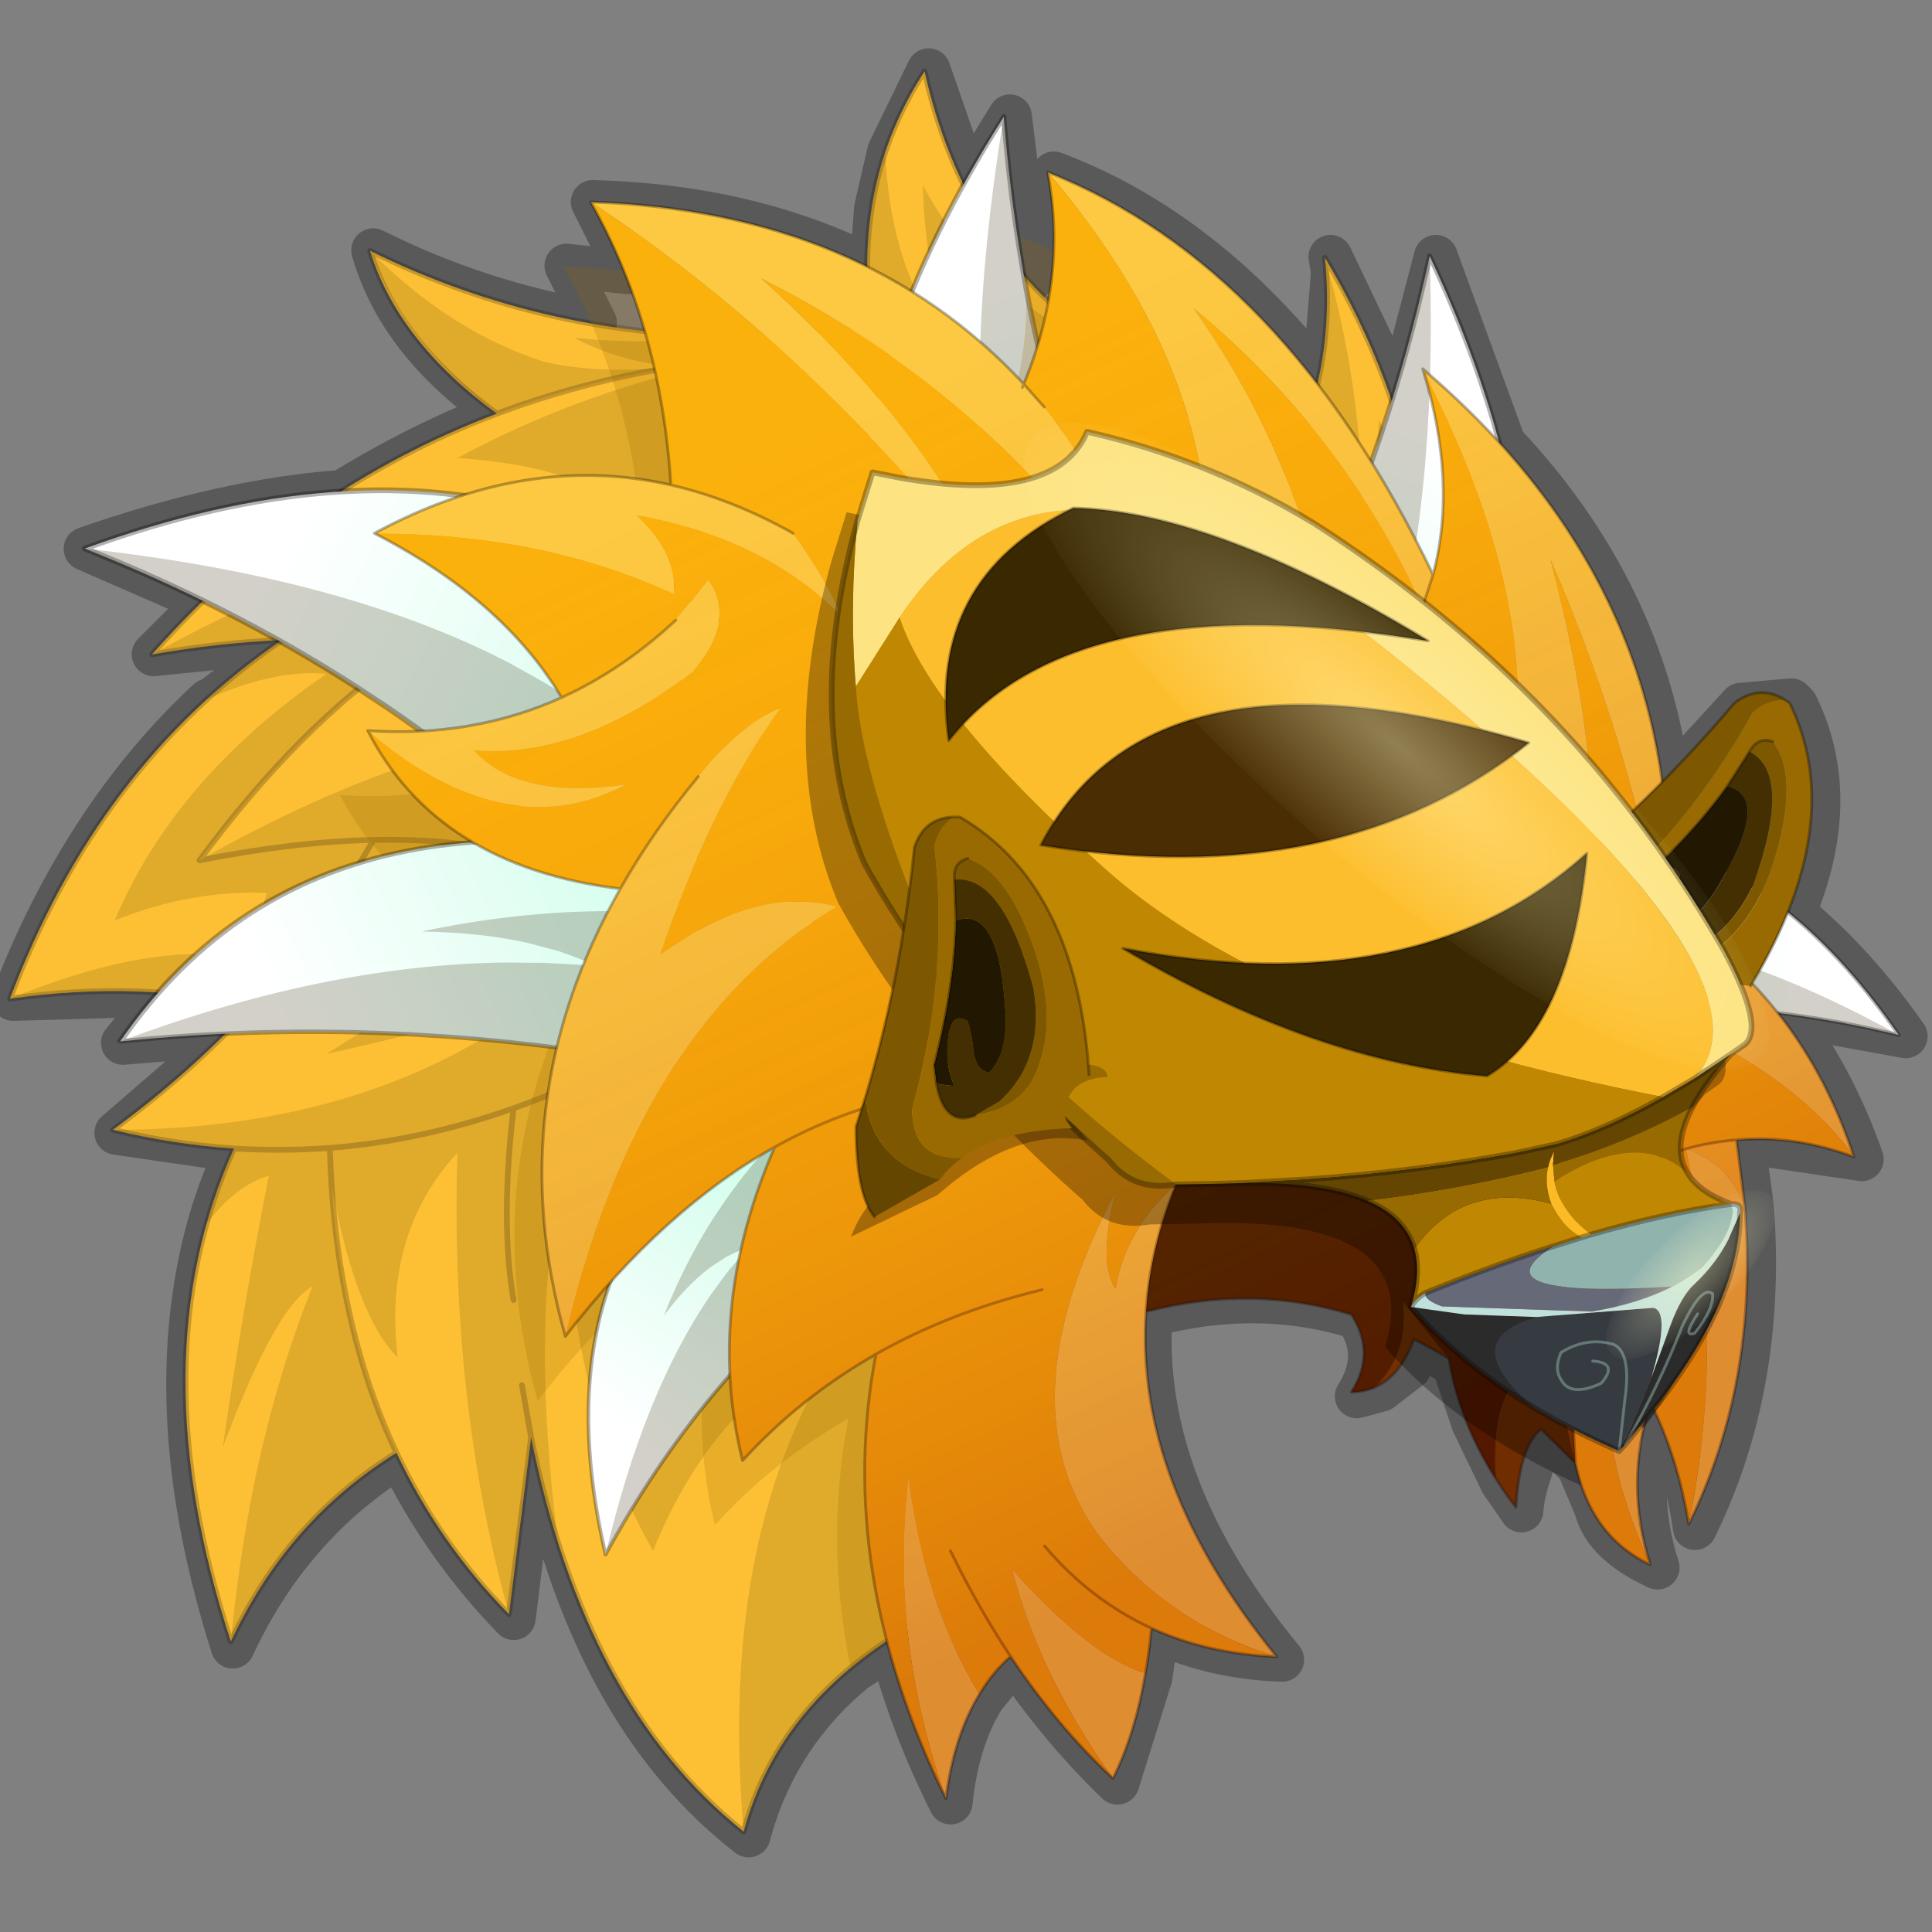 <?xml version="1.0" encoding="UTF-8" standalone="no"?>
<svg xmlns:xlink="http://www.w3.org/1999/xlink" height="440.0px" width="440.0px" xmlns="http://www.w3.org/2000/svg">
  <rect width="100%" height="100%" fill="#808080" stroke="none"/>
  <g transform="matrix(10.0, 0.0, 0.0, 10.0, 0.0, 0.0)">
    <use height="44.0" transform="matrix(1.0, 0.0, 0.0, 1.0, -0.2, 0.0)" width="44.2" xlink:href="#shape0"/>
    <use height="307.0" transform="matrix(0.131, 0.0, 0.0, 0.131, 0.162, 1.561)" width="331.0" xlink:href="#sprite0"/>
  </g>
  <defs>
    <g id="shape0" transform="matrix(1.0, 0.0, 0.0, 1.0, 0.2, 0.0)">
      <path d="M44.0 44.0 L0.0 44.0 0.0 0.0 44.0 0.0 44.0 44.0" fill="#43adca" fill-opacity="0.0" fill-rule="evenodd" stroke="none"/>
      <path d="M21.15 1.6 L22.05 4.2 23.0 2.65 23.45 6.3 23.5 6.35 23.5 6.3 23.35 5.4 24.15 5.75 24.0 3.95 Q27.45 5.25 30.15 8.75 L30.35 6.3 30.35 6.15 30.3 5.85 31.85 9.1 32.7 5.85 34.25 10.1 Q37.45 13.5 38.0 17.85 L39.65 16.05 40.8 15.95 40.9 16.05 Q41.95 18.15 40.85 20.8 42.2 21.9 43.4 23.6 L40.65 23.1 Q41.75 24.55 42.4 26.4 L39.7 26.0 39.9 27.5 Q40.2 31.55 38.6 34.8 38.4 33.4 37.85 32.25 L37.6 32.6 Q37.25 34.15 37.75 35.7 36.55 35.15 36.35 34.35 L35.95 33.4 35.2 32.65 Q34.7 33.7 34.65 34.4 L34.2 33.75 33.55 32.4 33.1 31.05 32.2 30.6 32.1 31.15 31.45 31.65 30.9 31.8 Q31.5 30.85 30.9 30.0 28.65 29.3 26.2 29.95 25.95 33.85 29.2 37.8 27.65 37.75 26.35 37.15 L26.2 38.2 25.45 40.6 Q24.2 39.4 23.1 37.8 L22.4 38.65 Q21.8 39.6 21.65 41.05 20.75 39.25 20.3 37.5 L19.45 38.05 Q17.65 39.55 17.05 41.8 14.15 39.55 12.8 35.2 L12.7 34.8 12.5 34.25 12.2 32.8 11.7 36.85 Q10.1 35.2 9.1 33.15 6.6 34.7 5.3 37.5 3.6 32.15 4.75 27.95 5.0 27.05 5.4 26.2 L2.65 25.8 5.25 23.55 2.8 23.75 3.7 22.65 0.3 22.75 Q1.9 18.6 4.75 15.95 L4.8 15.95 6.5 14.65 6.45 14.6 3.5 14.9 4.7 13.7 1.95 12.5 Q5.1 11.4 7.8 11.2 9.5 10.15 11.4 9.4 9.1 7.8 8.5 5.7 10.9 6.9 13.55 7.35 L12.9 6.05 14.3 6.2 13.5 4.6 Q17.1 4.7 19.85 6.1 L19.95 4.75 20.25 3.45 21.15 1.6 Z" fill="none" stroke="#000000" stroke-linecap="round" stroke-linejoin="round" stroke-opacity="0.302" stroke-width="1.0"/>
    </g>
    <g id="sprite0" transform="matrix(1.0, 0.0, 0.0, 1.0, 227.9, -11.5)">
      <use height="307.0" transform="matrix(1.0, 0.0, 0.0, 1.0, -227.9, 11.5)" width="249.6" xlink:href="#shape1"/>
      <use height="84.85" transform="matrix(-0.376, 0.924, 0.808, 0.329, -57.966, 18.024)" width="125.6" xlink:href="#sprite1"/>
      <use height="248.85" transform="matrix(1.0, 0.0, 0.0, 1.0, -170.0, 40.7)" width="191.2" xlink:href="#shape3"/>
      <use height="84.85" transform="matrix(0.988, -0.144, 0.144, 0.988, -215.516, 90.728)" width="125.6" xlink:href="#sprite1"/>
      <use height="84.85" transform="matrix(-0.015, -0.635, 0.635, -0.015, -126.61, 270.225)" width="125.6" xlink:href="#sprite1"/>
      <use height="84.85" transform="matrix(0.579, -0.457, 0.845, 0.606, -212.212, 178.226)" width="125.6" xlink:href="#sprite1"/>
      <use height="84.85" transform="matrix(0.255, 0.964, -0.854, 0.226, 23, 42.655)" width="125.6" xlink:href="#sprite1"/>
      <use height="84.85" transform="matrix(-0.46, -0.438, -0.438, 0.46, 103.099, 177.739)" width="125.6" xlink:href="#sprite1"/>
      <use height="283.25" transform="matrix(1.0, 0.0, 0.0, 1.0, -165.45, 29.25)" width="258.85" xlink:href="#shape4"/>
      <use height="60.55" transform="matrix(1.0, 0.0, 0.0, 1.0, 24.65, 119.75)" width="61.45" xlink:href="#sprite2"/>
      <use height="183.7" transform="matrix(1.0, 0.0, 0.0, 1.0, -89.05, 74.15)" width="164.9" xlink:href="#shape6"/>
      <use height="6.0" transform="matrix(10.356, 0.0, 18.834, 18.75, -73.65, 73.1)" width="6.0" xlink:href="#sprite3"/>
      <use height="6.0" transform="matrix(1.708, 1.708, -4.589, 4.589, 73.45, 202.35)" width="6.0" xlink:href="#sprite3"/>
      <use height="60.55" transform="matrix(0.825, -0.547, 0.57, 0.835, -110.735, 171.282)" width="61.45" xlink:href="#sprite2"/>
    </g>
    <g id="shape1" transform="matrix(1.0, 0.0, 0.0, 1.0, 227.9, -11.5)">
      <path d="M21.2 139.6 L-59.2 216.4 -69.6 281.6 Q-93.7 295.1 -99.85 318.0 -127.45 296.05 -136.8 249.45 L-140.65 280.2 Q-152.8 267.85 -160.2 252.15 -179.2 263.95 -189.0 284.95 -205.05 235.9 -188.45 199.25 -198.95 198.55 -209.5 196.0 -196.2 186.25 -185.35 174.55 -204.75 170.0 -227.4 173.2 -212.1 132.65 -180.1 110.85 -191.25 111.35 -202.7 113.35 -177.25 84.5 -142.75 71.5 -159.95 58.9 -164.8 43.2 -133.8 58.45 -99.2 58.0 L-77.6 56.45 Q-81.15 31.5 -68.4 12.0 -61.55 42.65 -38.7 58.6 L-13.1 93.25 Q3.9 70.9 1.2 44.4 26.05 85.9 16.4 133.1 L21.2 139.6 M-171.8 199.15 Q-170.95 229.35 -160.2 252.15 -170.95 229.35 -171.8 199.15 -180.1 199.75 -188.45 199.25 -180.1 199.75 -171.8 199.15 -155.75 197.9 -139.85 192.25 L-139.7 192.2 Q-123.4 186.4 -107.2 176.0 -123.4 186.4 -139.7 192.2 L-139.85 192.25 Q-155.75 197.9 -171.8 199.15 M-139.85 225.6 Q-142.2 212.05 -139.85 192.25 -142.2 212.05 -139.85 225.6 M-117.1 158.5 Q-134.25 145.0 -164.2 145.6 -169.65 155.1 -176.2 163.65 -180.55 169.3 -185.35 174.55 -180.55 169.3 -176.2 163.65 -169.65 155.1 -164.2 145.6 -178.0 145.9 -194.45 149.15 -159.95 102.5 -120.6 98.75 -159.95 102.5 -194.45 149.15 -178.0 145.9 -164.2 145.6 -134.25 145.0 -117.1 158.5 M-138.4 240.4 L-136.8 249.45 -138.4 240.4 M-162.45 111.0 Q-171.2 110.4 -180.1 110.85 -171.2 110.4 -162.45 111.0 M-102.0 62.0 Q-123.7 64.35 -142.6 71.45 L-142.75 71.5 -142.6 71.45 Q-123.7 64.35 -102.0 62.0 M-77.6 56.45 L-77.75 57.05 -77.6 56.45" fill="#fdc035" fill-rule="evenodd" stroke="none"/>
      <path d="M21.2 139.6 L-59.2 216.4 -69.6 281.6 Q-93.7 295.1 -99.85 318.0 -127.45 296.05 -136.8 249.45 L-140.65 280.2 Q-152.8 267.85 -160.2 252.15 -179.2 263.95 -189.0 284.95 -205.05 235.9 -188.45 199.25 -198.95 198.55 -209.5 196.0 -196.2 186.25 -185.35 174.55 -204.75 170.0 -227.4 173.2 -212.1 132.65 -180.1 110.85 -191.25 111.35 -202.7 113.35 -177.25 84.5 -142.75 71.5 -159.95 58.9 -164.8 43.2 -133.8 58.45 -99.2 58.0 L-77.6 56.45 Q-81.15 31.5 -68.4 12.0 -61.55 42.65 -38.7 58.6 L-13.1 93.25 Q3.9 70.9 1.2 44.4 26.05 85.9 16.4 133.1 L21.2 139.6 M-77.75 57.05 L-77.6 56.45 M-142.75 71.5 L-142.6 71.45 Q-123.7 64.35 -102.0 62.0 M-188.45 199.25 Q-180.1 199.75 -171.8 199.15 -155.75 197.9 -139.85 192.25 L-139.7 192.2 Q-123.4 186.4 -107.2 176.0 M-180.1 110.85 Q-171.2 110.4 -162.45 111.0 M-185.35 174.55 Q-180.55 169.3 -176.2 163.65 -169.65 155.1 -164.2 145.6 -178.0 145.9 -194.45 149.15 -159.95 102.5 -120.6 98.75 M-136.8 249.45 L-138.4 240.4 M-164.2 145.6 Q-134.25 145.0 -117.1 158.5 M-139.85 192.25 Q-142.2 212.05 -139.85 225.6 M-160.2 252.15 Q-170.95 229.35 -171.8 199.15" fill="none" stroke="#000000" stroke-linecap="round" stroke-linejoin="round" stroke-opacity="0.212" stroke-width="1.0"/>
      <path d="M10.6 72.7 Q14.55 79.05 17.8 89.8 20.95 110.8 16.4 133.1 L21.2 139.6 -59.2 216.4 -69.6 281.6 Q-93.7 295.1 -99.85 318.0 -104.45 265.0 -82.4 232.4 -104.8 242.4 -115.6 269.2 -130.3 243.7 -131.2 202.8 -137.1 229.2 -132.1 267.85 -134.85 259.2 -136.8 249.45 L-140.65 280.2 Q-150.95 243.0 -149.6 200.0 -162.55 213.9 -160.0 235.6 -167.3 228.35 -171.5 205.55 -169.8 231.8 -160.2 252.15 -179.2 263.95 -189.0 284.95 -185.7 250.45 -174.8 223.2 -181.25 226.7 -190.4 251.2 -187.0 227.25 -182.4 204.0 -188.1 205.6 -193.2 212.3 -191.3 205.6 -188.45 199.25 -198.95 198.55 -209.5 196.0 -163.85 196.0 -134.0 172.4 -152.4 178.5 -172.4 182.8 -147.7 167.9 -140.4 153.6 -151.65 150.3 -168.35 152.45 -172.05 158.25 -176.2 163.65 -180.55 169.3 -185.35 174.55 -204.75 170.0 -227.4 173.2 -205.55 164.25 -190.4 165.6 -183.6 160.2 -182.8 154.8 -196.0 154.3 -209.2 159.6 -198.75 134.85 -172.4 116.75 -181.2 115.85 -193.15 121.15 -187.0 115.55 -180.1 110.85 -191.25 111.35 -202.7 113.35 -164.4 92.0 -122.8 87.2 -129.55 80.6 -149.6 79.2 -128.1 67.55 -102.0 62.0 L-112.25 63.4 Q-128.25 66.05 -142.6 71.45 L-142.75 71.5 Q-158.6 59.4 -164.8 43.2 -150.95 57.15 -134.8 62.4 -125.75 64.65 -112.25 63.4 -122.4 62.1 -129.3 58.3 -117.15 59.65 -105.8 57.95 L-99.2 58.0 -77.6 56.45 Q-79.95 40.1 -75.25 26.1 -74.25 47.65 -63.6 59.9 -68.35 46.8 -68.7 31.7 -60.1 48.8 -36.6 61.45 L-13.1 93.25 Q3.9 70.9 1.2 44.4 7.4 65.8 7.7 87.6 10.1 81.8 10.6 72.7 M-154.0 118.8 Q-143.45 107.05 -125.9 99.45 -162.3 105.7 -194.45 149.15 -155.4 127.0 -122.0 125.2 -134.15 116.9 -154.0 118.8" fill="#705007" fill-opacity="0.2" fill-rule="evenodd" stroke="none"/>
    </g>
    <g id="sprite1" transform="matrix(1.0, 0.0, 0.0, 1.0, 0.5, 0.5)">
      <use height="84.85" transform="matrix(1.0, 0.0, 0.0, 1.0, -0.5, -0.5)" width="125.6" xlink:href="#shape2"/>
    </g>
    <g id="shape2" transform="matrix(1.0, 0.0, 0.0, 1.0, 0.5, 0.5)">
      <path d="M105.95 30.9 Q110.35 35.05 114.95 38.2 L115.95 38.9 Q119.85 41.45 123.85 43.35 128.4 68.55 105.25 83.85 96.95 83.35 89.85 79.85 85.15 77.55 81.0 74.0 77.85 71.3 75.0 67.85 62.85 52.35 48.15 38.85 L43.1 34.35 Q23.65 17.45 0.0 3.85 47.75 -6.1 81.0 9.7 87.5 12.8 93.45 16.85 99.55 24.9 105.95 30.9" fill="url(#gradient0)" fill-rule="evenodd" stroke="none"/>
      <path d="M105.95 30.9 Q110.35 35.05 114.95 38.2 L115.95 38.9 Q119.85 41.45 123.85 43.35 128.4 68.55 105.25 83.85 96.95 83.35 89.85 79.85 85.15 77.55 81.0 74.0 77.85 71.3 75.0 67.85 62.85 52.35 48.15 38.85 L43.1 34.35 Q23.65 17.45 0.0 3.85 47.75 -6.1 81.0 9.7 87.5 12.8 93.45 16.85 99.55 24.9 105.95 30.9 Z" fill="none" stroke="#000000" stroke-linecap="round" stroke-linejoin="round" stroke-opacity="0.302" stroke-width="1.0"/>
      <path d="M91.45 35.6 L96.05 38.85 Q106.15 46.25 114.95 55.4 L115.95 56.45 122.7 64.3 Q116.15 77.7 105.25 83.85 96.95 83.35 89.85 79.85 85.15 77.55 81.0 74.0 77.85 71.3 75.0 67.85 62.85 52.35 48.15 38.85 L43.1 34.35 Q23.65 17.45 0.0 3.85 44.1 15.3 70.45 34.35 L76.3 38.85 81.0 42.95 83.0 44.85 Q82.3 42.15 81.0 39.5 L80.7 38.85 77.9 34.35 Q73.3 27.85 65.0 21.35 73.3 24.85 81.0 29.15 85.4 31.6 89.6 34.35 L91.45 35.6" fill="#382f0c" fill-opacity="0.224" fill-rule="evenodd" stroke="none"/>
    </g>
    <linearGradient gradientTransform="matrix(0.067, 0.046, -0.019, 0.027, 89.15, 46.85)" gradientUnits="userSpaceOnUse" id="gradient0" spreadMethod="pad" x1="-819.2" x2="819.2">
      <stop offset="0.0" stop-color="#ffffff"/>
      <stop offset="1.0" stop-color="#b5fde0"/>
    </linearGradient>
    <g id="shape3" transform="matrix(1.0, 0.0, 0.0, 1.0, 170.0, -40.7)">
      <path d="M14.95 76.25 Q22.4 103.55 16.4 133.1 L21.2 139.6 -59.2 216.4 -69.6 281.6 Q-76.1 285.25 -81.25 289.55 -85.75 267.55 -81.65 246.2 -94.75 253.65 -104.85 264.7 -111.4 238.05 -99.25 210.2 -118.55 221.0 -135.65 243.1 -143.2 216.3 -136.7 191.1 -133.3 177.95 -126.1 165.3 -151.75 162.15 -164.55 146.2 L-165.0 145.65 Q-167.85 142.05 -170.0 137.8 -151.8 139.05 -136.3 132.05 -143.25 120.4 -155.9 111.35 -161.75 107.15 -168.85 103.5 -142.7 89.35 -117.3 95.1 -118.3 79.25 -122.7 65.5 -124.3 60.55 -126.3 55.85 -128.5 50.7 -131.25 45.9 -104.3 46.8 -83.65 56.9 -68.0 64.55 -55.95 77.55 -49.8 62.6 -50.85 47.85 -51.1 44.25 -51.8 40.7 -24.65 51.4 -4.2 78.45 6.4 92.4 15.2 110.7 19.5 94.55 13.4 74.9 L14.95 76.25" fill="#996600" fill-opacity="0.2" fill-rule="evenodd" stroke="none"/>
    </g>
    <g id="shape4" transform="matrix(1.0, 0.0, 0.0, 1.0, 165.45, -29.25)">
      <path d="M9.9 240.75 Q15.85 234.8 14.8 226.0 L22.7 235.75 Q19.7 233.9 16.65 232.4 14.35 238.75 9.9 240.75 M30.9 256.6 Q30.1 243.3 35.2 238.8 L44.4 247.95 44.75 253.9 38.8 248.05 Q35.05 250.9 34.4 261.6 32.5 259.15 30.9 256.6" fill="#5c4101" fill-rule="evenodd" stroke="none"/>
      <path d="M-24.7 205.5 Q-10.1 186.1 21.8 185.3 32.2 184.55 40.9 187.65 L44.4 247.95 35.2 238.8 Q30.1 243.3 30.9 256.6 24.55 246.65 22.75 235.8 L22.7 235.75 14.8 226.0 Q15.85 234.8 9.9 240.75 8.05 241.55 5.8 241.6 10.15 234.85 5.8 228.1 -11.55 222.8 -29.9 227.6 -29.2 216.5 -24.7 205.5" fill="#332300" fill-rule="evenodd" stroke="none"/>
      <path d="M72.75 197.75 L74.2 209.25 Q71.45 201.9 63.95 199.3 68.35 198.1 72.75 197.75" fill="#fdbe2d" fill-rule="evenodd" stroke="none"/>
      <path d="M20.0 99.5 L18.2 105.0 Q4.2 74.5 -21.6 53.2 -0.35 83.25 3.6 119.6 L-20.0 104.4 Q-15.05 66.9 -47.0 29.5 -5.85 45.75 20.0 99.5 M93.15 200.7 Q83.05 186.5 60.6 176.8 L60.6 167.6 Q56.25 133.25 40.4 96.8 50.05 133.2 46.8 156.4 L34.8 156.4 34.8 119.6 Q34.3 94.8 18.2 63.7 64.0 102.7 60.6 158.4 84.2 173.35 93.15 200.7 M-24.7 205.5 Q-29.2 216.5 -29.9 227.6 -31.9 257.3 -7.2 287.6 -25.5 282.05 -37.6 267.2 -55.05 244.3 -35.2 206.8 -38.3 219.1 -35.2 223.6 -33.4 213.15 -24.7 205.5 M57.75 271.6 Q47.8 249.95 51.5 233.35 55.1 238.0 57.8 243.4 53.25 257.5 57.75 271.6 M64.45 264.55 Q71.05 231.95 63.95 199.3 71.45 201.9 74.2 209.25 76.65 239.8 64.45 264.55 M-51.4 66.95 L-51.15 66.35 -51.4 66.95 M-51.15 66.35 L-47.6 70.35 Q-34.05 87.3 -33.6 102.8 -56.7 68.2 -96.8 48.0 -67.6 74.2 -56.4 100.4 -88.0 60.0 -126.45 34.7 -79.05 36.25 -51.15 66.35 M-112.5 83.9 Q-101.8 86.35 -91.25 92.3 -85.35 100.5 -82.8 106.8 -96.15 93.15 -118.4 89.2 -111.25 96.0 -112.0 102.8 -135.0 92.15 -164.05 92.3 -137.9 78.15 -112.5 83.9 M-131.5 120.85 Q-120.95 116.05 -111.65 107.4 L-106.0 100.4 Q-101.0 107.25 -108.8 116.4 -128.6 131.55 -146.8 130.0 -139.05 138.65 -120.4 136.0 -141.35 147.05 -165.2 126.6 -147.0 127.85 -131.5 120.85 M-121.3 154.1 Q-115.7 144.2 -107.75 134.6 -100.65 125.7 -93.6 122.8 -105.7 139.75 -114.4 165.6 -97.4 153.45 -83.6 157.2 -118.1 177.55 -130.85 231.9 -142.35 191.1 -121.3 154.1 M-64.7 312.25 Q-74.5 284.35 -71.2 256.4 -68.2 279.05 -58.85 294.1 -63.3 301.35 -64.7 312.25 M-30.0 290.45 Q-31.85 301.2 -35.65 308.75 -48.3 291.2 -53.2 272.4 -39.4 287.75 -30.0 290.45" fill="#fdcd48" fill-rule="evenodd" stroke="none"/>
      <path d="M18.2 105.0 L20.0 99.5 Q24.3 83.35 18.2 63.7 34.3 94.8 34.8 119.6 L34.8 156.4 46.8 156.4 Q50.05 133.2 40.4 96.8 56.25 133.25 60.6 167.6 L60.6 176.8 Q83.05 186.5 93.15 200.7 82.95 196.85 72.75 197.75 68.35 198.1 63.95 199.3 71.05 231.95 64.45 264.55 62.55 252.85 57.8 243.4 55.1 238.0 51.5 233.35 47.8 249.95 57.75 271.6 47.35 266.65 44.75 253.9 L44.4 247.95 40.9 187.65 Q32.2 184.55 21.8 185.3 -10.1 186.1 -24.7 205.5 -33.4 213.15 -35.2 223.6 -38.3 219.1 -35.2 206.8 -55.05 244.3 -37.6 267.2 -25.5 282.05 -7.2 287.6 -19.2 287.1 -28.95 282.65 -29.35 286.75 -30.0 290.45 -39.4 287.75 -53.2 272.4 -48.3 291.2 -35.65 308.75 -45.25 299.8 -53.45 287.55 -56.6 290.3 -58.85 294.1 -68.2 279.05 -71.2 256.4 -74.5 284.35 -64.7 312.25 -84.05 272.65 -76.85 235.0 -89.95 242.45 -100.05 253.5 -106.6 226.85 -94.45 199.0 -113.75 209.8 -130.85 231.9 -118.1 177.55 -83.6 157.2 -97.4 153.45 -114.4 165.6 -105.7 139.75 -93.6 122.8 -100.65 125.7 -107.75 134.6 -115.7 144.2 -121.3 154.1 -153.1 150.2 -165.2 126.6 -141.35 147.05 -120.4 136.0 -139.05 138.65 -146.8 130.0 -128.6 131.55 -108.8 116.4 -101.0 107.25 -106.0 100.4 L-111.65 107.4 Q-120.95 116.05 -131.5 120.85 -141.7 103.8 -164.05 92.3 -135.0 92.15 -112.0 102.8 -111.25 96.0 -118.4 89.2 -96.15 93.15 -82.8 106.8 -85.35 100.5 -91.25 92.3 -101.8 86.35 -112.5 83.9 -114.25 56.2 -126.45 34.7 -88.0 60.0 -56.4 100.4 -67.6 74.2 -96.8 48.0 -56.7 68.2 -33.6 102.8 -34.05 87.3 -47.6 70.35 L-51.15 66.35 Q-43.5 47.8 -47.0 29.5 -15.05 66.9 -20.0 104.4 L3.6 119.6 Q-0.35 83.25 -21.6 53.2 4.2 74.5 18.2 105.0 M59.55 200.75 L63.95 199.3 59.55 200.75 M-70.95 190.2 Q-83.1 192.65 -94.45 199.0 -83.1 192.65 -70.95 190.2 M-47.95 223.8 Q-63.9 227.65 -76.85 235.0 -63.9 227.65 -47.95 223.8 M-63.9 269.2 L-62.25 272.5 Q-58.1 280.55 -53.45 287.55 -58.1 280.55 -62.25 272.5 L-63.9 269.2 M-28.95 282.65 Q-39.55 277.8 -47.55 268.35 -39.55 277.8 -28.95 282.65" fill="#fbb30d" fill-rule="evenodd" stroke="none"/>
      <path d="M18.2 105.0 L20.0 99.5 Q-5.85 45.75 -47.0 29.5 -43.5 47.8 -51.15 66.35 L-51.4 66.95 M18.2 63.7 Q24.3 83.35 20.0 99.5 M44.4 247.95 L40.9 187.65 Q32.2 184.55 21.8 185.3 -10.1 186.1 -24.7 205.5 -29.2 216.5 -29.9 227.6 -11.55 222.8 5.8 228.1 10.15 234.85 5.8 241.6 8.05 241.55 9.9 240.75 14.35 238.75 16.65 232.4 19.7 233.9 22.7 235.75 L22.75 235.8 Q24.55 246.65 30.9 256.6 M22.7 235.75 L22.75 235.8 M44.4 247.95 L44.75 253.9 Q47.35 266.65 57.75 271.6 M51.5 233.35 Q55.1 238.0 57.8 243.4 62.55 252.85 64.45 264.55 M63.95 199.3 L59.55 200.75 M18.2 63.7 Q64.0 102.7 60.6 158.4 84.2 173.35 93.15 200.7 82.95 196.85 72.75 197.75 L74.2 209.25 Q76.65 239.8 64.45 264.55 M44.75 253.9 L38.8 248.05 Q35.05 250.9 34.4 261.6 32.5 259.15 30.9 256.6 M57.8 243.4 Q53.25 257.5 57.75 271.6 M72.75 197.75 Q68.35 198.1 63.95 199.3 M-47.6 70.35 L-51.15 66.35 Q-79.05 36.25 -126.45 34.7 -114.25 56.2 -112.5 83.9 -137.9 78.15 -164.05 92.3 -141.7 103.8 -131.5 120.85 -120.95 116.05 -111.65 107.4 M-112.5 83.9 Q-101.8 86.35 -91.25 92.3 M-165.2 126.6 Q-153.1 150.2 -121.3 154.1 -115.7 144.2 -107.75 134.6 M-130.85 231.9 Q-113.75 209.8 -94.45 199.0 -83.1 192.65 -70.95 190.2 M-76.85 235.0 Q-63.9 227.65 -47.95 223.8 M-58.85 294.1 Q-56.6 290.3 -53.45 287.55 -58.1 280.55 -62.25 272.5 L-63.9 269.2 M-7.2 287.6 Q-19.2 287.1 -28.95 282.65 -29.35 286.75 -30.0 290.45 -31.85 301.2 -35.65 308.75 -45.25 299.8 -53.45 287.55 M-29.9 227.6 Q-31.9 257.3 -7.2 287.6 M-47.55 268.35 Q-39.55 277.8 -28.95 282.65 M-64.7 312.25 Q-84.05 272.65 -76.85 235.0 -89.95 242.45 -100.05 253.5 -106.6 226.85 -94.45 199.0 M-58.85 294.1 Q-63.3 301.35 -64.7 312.25 M-130.85 231.9 Q-142.35 191.1 -121.3 154.1 M-165.2 126.6 Q-147.0 127.85 -131.5 120.85" fill="none" stroke="#000000" stroke-linecap="round" stroke-linejoin="round" stroke-opacity="0.302" stroke-width="0.5"/>
      <path d="M60.6 158.4 Q84.2 173.35 93.15 200.7 82.95 196.85 72.75 197.75 L74.2 209.25 Q76.65 239.8 64.45 264.55 62.55 252.85 57.8 243.4 53.25 257.5 57.75 271.6 47.35 266.65 44.75 253.9 L38.8 248.05 Q35.05 250.9 34.4 261.6 32.5 259.15 30.9 256.6 24.55 246.65 22.75 235.8 L22.7 235.75 Q19.7 233.9 16.65 232.4 14.35 238.75 9.9 240.75 8.05 241.55 5.8 241.6 10.15 234.85 5.8 228.1 -11.55 222.8 -29.9 227.6 -31.9 257.3 -7.2 287.6 -19.2 287.1 -28.95 282.65 -29.35 286.75 -30.0 290.45 -31.85 301.2 -35.65 308.75 -45.25 299.8 -53.45 287.55 -56.6 290.3 -58.85 294.1 -63.3 301.35 -64.7 312.25 -84.05 272.65 -76.85 235.0 -89.95 242.45 -100.05 253.5 -106.6 226.85 -94.45 199.0 -113.75 209.8 -130.85 231.9 -142.35 191.1 -121.3 154.1 -153.1 150.2 -165.2 126.6 -147.0 127.85 -131.5 120.85 -141.7 103.8 -164.05 92.3 -137.9 78.15 -112.5 83.9 -114.25 56.2 -126.45 34.7 -79.05 36.25 -51.15 66.35 -43.5 47.8 -47.0 29.5 -5.85 45.75 20.0 99.5 24.3 83.35 18.2 63.7 64.0 102.7 60.6 158.4" fill="url(#gradient1)" fill-rule="evenodd" stroke="none"/>
    </g>
    <linearGradient gradientTransform="matrix(-0.053, -0.113, 0.121, -0.057, -41.25, 165.85)" gradientUnits="userSpaceOnUse" id="gradient1" spreadMethod="pad" x1="-819.2" x2="819.2">
      <stop offset="0.0" stop-color="#990000" stop-opacity="0.314"/>
      <stop offset="1.0" stop-color="#ff9900" stop-opacity="0.09"/>
    </linearGradient>
    <g id="sprite2" transform="matrix(1.0, 0.0, 0.0, 1.0, 5.3, 0.2)">
      <use height="60.55" transform="matrix(1.0, 0.0, 0.0, 1.0, -5.3, -0.2)" width="61.45" xlink:href="#shape5"/>
    </g>
    <g id="shape5" transform="matrix(1.0, 0.0, 0.0, 1.0, 5.3, 0.2)">
      <path d="M38.5 60.35 Q29.5 51.45 11.35 53.9 L-5.3 51.65 Q2.8 45.85 15.7 48.45 L34.45 51.65 37.35 54.8 Q38.45 57.1 38.5 60.35" fill="#000000" fill-opacity="0.302" fill-rule="evenodd" stroke="none"/>
      <path d="M10.55 33.05 Q5.1 43.05 13.25 51.9 L0.05 51.05 Q-0.45 46.15 6.3 36.35 L10.55 33.05" fill="#654601" fill-rule="evenodd" stroke="none"/>
      <path d="M24.7 46.1 L29.65 46.35 Q40.4 44.7 45.75 33.4 52.6 14.1 45.05 10.3 46.55 7.65 49.1 8.55 53.45 14.1 49.95 27.15 46.45 40.2 37.95 45.55 32.35 49.35 24.7 46.1 M51.15 1.25 Q47.7 1.4 45.45 3.65 34.7 23.65 16.15 39.25 11.25 46.5 18.55 50.9 15.8 51.0 13.25 51.9 5.1 43.05 10.55 33.05 27.6 19.35 42.45 1.85 46.8 -1.45 51.15 1.25" fill="#7e5801" fill-rule="evenodd" stroke="none"/>
      <path d="M45.05 10.3 Q52.6 14.1 45.75 33.4 40.4 44.7 29.65 46.35 L24.7 46.1 Q19.0 44.85 22.25 37.75 23.4 39.0 24.6 39.85 25.35 35.85 28.55 32.3 31.65 28.9 32.95 31.8 32.5 33.75 30.7 36.95 29.4 39.7 30.95 41.25 35.5 40.35 39.3 34.2 49.1 18.2 41.2 16.3 L45.05 10.3" fill="#432f01" fill-rule="evenodd" stroke="none"/>
      <path d="M41.2 16.3 Q49.1 18.2 39.3 34.2 35.5 40.35 30.95 41.25 29.4 39.7 30.7 36.95 32.5 33.75 32.95 31.8 31.65 28.9 28.55 32.3 25.35 35.85 24.6 39.85 23.4 39.0 22.25 37.75 L23.75 34.95 Q34.7 25.4 41.2 16.3" fill="#221700" fill-rule="evenodd" stroke="none"/>
      <path d="M24.7 46.1 Q32.35 49.35 37.95 45.55 46.45 40.2 49.95 27.15 53.45 14.1 49.1 8.55 46.55 7.65 45.05 10.3 L41.2 16.3 Q34.7 25.4 23.75 34.95 L22.25 37.75 Q19.0 44.85 24.7 46.1 M18.55 50.9 Q11.25 46.5 16.15 39.25 34.7 23.65 45.45 3.65 47.7 1.4 51.15 1.25 L52.05 1.85 Q61.85 21.85 46.65 48.7 L45.25 51.05 Q36.6 49.7 37.5 57.1 36.1 56.25 35.1 55.7 25.8 50.55 18.55 50.9" fill="#986a01" fill-rule="evenodd" stroke="none"/>
      <path d="M49.1 8.55 Q46.55 7.65 45.05 10.3 L41.2 16.3 M22.25 37.75 Q19.0 44.85 24.7 46.1 M51.15 1.25 Q46.8 -1.45 42.45 1.85 27.6 19.35 10.55 33.05 M45.25 51.05 L46.65 48.7 Q61.85 21.85 52.05 1.85 L51.15 1.25 M0.05 51.05 Q-0.45 46.15 6.3 36.35 L10.55 33.05 M22.25 37.75 L23.75 34.95 Q34.7 25.4 41.2 16.3" fill="none" stroke="#000000" stroke-linecap="round" stroke-linejoin="round" stroke-opacity="0.302" stroke-width="0.5"/>
    </g>
    <g id="shape6" transform="matrix(1.0, 0.0, 0.0, 1.0, 89.05, -74.15)">
      <path d="M66.05 171.75 Q73.25 185.15 69.7 188.1 L67.35 189.75 Q62.8 194.8 60.65 198.95 56.9 206.0 59.8 210.55 61.85 213.85 67.35 215.85 69.25 215.75 68.85 217.4 68.9 231.05 56.7 247.85 L42.0 240.9 Q43.85 251.3 45.75 257.85 39.0 254.8 33.1 251.3 20.3 243.65 11.65 233.75 13.45 227.9 12.25 223.65 10.65 218.1 4.0 215.25 -3.55 212.0 -17.5 212.2 L-20.95 212.3 -23.1 212.35 -29.2 212.45 Q-36.6 213.75 -40.9 208.2 -67.9 184.5 -83.4 156.6 -94.1 131.15 -84.55 97.0 L-81.95 88.65 -77.15 89.6 Q-50.0 94.35 -44.65 81.6 -23.5 86.4 -5.2 97.5 10.6 107.65 24.05 119.7 49.2 142.3 66.05 171.75" fill="#000000" fill-opacity="0.302" fill-rule="evenodd" stroke="none"/>
      <path d="M65.35 187.15 L60.0 190.3 Q-7.3 177.35 -37.3 150.4 -67.35 123.45 -72.75 106.95 -45.6 66.2 13.55 113.9 82.1 169.1 65.35 187.15" fill="#fdbe2d" fill-rule="evenodd" stroke="none"/>
      <path d="M65.35 187.15 Q82.1 169.1 13.55 113.9 -45.6 66.2 -72.75 106.95 L-80.35 118.95 Q-81.5 104.95 -80.05 90.05 L-77.45 81.7 -72.65 82.65 Q-45.5 87.4 -40.15 74.65 -19.0 79.45 -0.7 90.55 15.1 100.7 28.55 112.75 53.7 135.35 70.55 164.8 77.75 178.2 74.2 181.15 L71.85 182.8 65.35 187.15" fill="#fde382" fill-rule="evenodd" stroke="none"/>
      <path d="M-72.75 106.95 Q-67.35 123.45 -37.3 150.4 -7.3 177.35 60.0 190.3 49.9 196.05 41.25 198.55 L34.3 200.05 Q16.4 203.35 -2.35 204.65 L-13.0 205.25 -16.45 205.35 -18.6 205.4 -24.7 205.5 Q-61.9 177.9 -70.7 155.1 -79.6 132.3 -80.35 118.95 L-72.75 106.95 M64.3 203.6 Q66.35 206.9 71.85 208.9 60.75 210.35 47.5 214.2 44.75 212.2 43.15 209.8 41.6 207.55 41.1 204.95 55.55 195.65 64.3 203.6 M16.15 226.8 Q17.95 220.95 16.75 216.7 25.2 204.7 40.55 208.85 42.55 213.0 45.85 214.7 L40.9 216.25 Q30.4 219.6 18.7 224.35 17.0 225.25 16.15 226.8" fill="#c08703" fill-rule="evenodd" stroke="none"/>
      <path d="M8.5 208.3 Q24.85 206.35 40.0 202.45 39.3 205.4 40.55 208.85 25.2 204.7 16.75 216.7 15.15 211.15 8.5 208.3 M40.85 202.1 Q53.7 198.35 65.15 192.0 61.4 199.05 64.3 203.6 55.55 195.65 41.1 204.95 L40.85 202.1 M-80.05 90.05 Q-81.5 104.95 -80.35 118.95 -79.6 132.3 -70.7 155.1 -61.9 177.9 -24.7 205.5 -32.1 206.8 -36.4 201.25 -63.4 177.55 -78.9 149.65 -89.6 124.2 -80.05 90.05" fill="#976a02" fill-rule="evenodd" stroke="none"/>
      <path d="M61.6 223.25 Q55.75 226.25 47.65 227.6 L21.55 226.7 Q18.35 225.55 18.7 224.35 30.4 219.6 40.9 216.25 26.7 225.35 61.6 223.25" fill="#656978" fill-rule="evenodd" stroke="none"/>
      <path d="M47.5 214.2 Q60.75 210.35 71.85 208.9 L72.1 210.2 72.1 210.25 72.1 210.3 Q71.75 214.5 66.75 219.9 64.45 221.75 61.6 223.25 26.7 225.35 40.9 216.25 L45.85 214.7 47.5 214.2" fill="#91b3ae" fill-rule="evenodd" stroke="none"/>
      <path d="M52.35 251.85 L50.25 250.9 Q43.5 247.85 37.6 244.35 23.7 232.55 37.95 228.55 L58.25 226.95 Q61.35 227.5 57.95 239.1 55.0 246.7 52.35 251.85 L53.35 242.85 Q54.5 234.95 51.5 233.35 46.9 231.9 42.25 234.7 41.0 237.55 42.25 239.45 43.95 242.55 49.25 240.05 52.3 236.5 47.75 236.2 52.3 236.5 49.25 240.05 43.95 242.55 42.25 239.45 41.0 237.55 42.25 234.7 46.9 231.9 51.5 233.35 54.5 234.95 53.35 242.85 L52.35 251.85" fill="#363a41" fill-rule="evenodd" stroke="none"/>
      <path d="M73.35 210.45 Q73.4 225.0 59.5 243.15 L53.45 250.65 52.35 251.85 Q55.0 246.7 57.95 239.1 L61.25 230.05 Q63.15 224.85 65.5 222.75 69.05 219.45 71.35 215.05 L71.35 215.0 73.35 210.45 M37.6 244.35 Q24.8 236.7 16.15 226.8 L25.45 228.1 37.95 228.55 Q23.7 232.55 37.6 244.35 M66.0 228.0 Q63.2 232.2 65.5 231.35 68.85 227.1 68.6 224.5 66.7 222.95 63.3 230.2 59.3 240.45 53.45 250.65 59.3 240.45 63.3 230.2 66.7 222.95 68.6 224.5 68.85 227.1 65.5 231.35 63.2 232.2 66.0 228.0" fill="#2b2b2b" fill-rule="evenodd" stroke="none"/>
      <path d="M71.85 208.9 Q73.75 208.8 73.35 210.45 L71.35 215.0 71.35 215.05 Q69.05 219.45 65.5 222.75 63.15 224.85 61.25 230.05 L57.95 239.1 Q61.35 227.5 58.25 226.95 L37.95 228.55 25.45 228.1 16.15 226.8 Q17.0 225.25 18.7 224.35 18.35 225.55 21.55 226.7 L47.65 227.6 Q55.75 226.25 61.6 223.25 64.45 221.75 66.75 219.9 71.75 214.5 72.1 210.3 L72.1 210.25 72.1 210.2 71.85 208.9" fill="#c0e0dc" fill-rule="evenodd" stroke="none"/>
      <path d="M40.0 202.45 Q40.3 201.05 41.05 199.75 L40.85 202.1 41.1 204.95 Q41.6 207.55 43.15 209.8 44.75 212.2 47.5 214.2 L45.85 214.7 Q42.55 213.0 40.55 208.85 39.3 205.4 40.0 202.45" fill="#fcbb25" fill-rule="evenodd" stroke="none"/>
      <path d="M60.0 190.3 L65.35 187.15 71.85 182.8 Q67.3 187.85 65.15 192.0 53.7 198.35 40.85 202.1 L41.05 199.75 Q40.3 201.05 40.0 202.45 24.85 206.35 8.5 208.3 0.95 205.05 -13.0 205.25 L-2.35 204.65 Q16.4 203.35 34.3 200.05 L41.25 198.55 Q49.9 196.05 60.0 190.3" fill="#644602" fill-rule="evenodd" stroke="none"/>
      <path d="M52.35 251.85 L53.35 242.85 Q54.5 234.95 51.5 233.35 46.9 231.9 42.25 234.7 41.0 237.55 42.25 239.45 43.95 242.55 49.25 240.05 52.3 236.5 47.75 236.2 M53.45 250.65 Q59.3 240.45 63.3 230.2 66.7 222.95 68.6 224.5 68.85 227.1 65.5 231.35 63.2 232.2 66.0 228.0" fill="none" stroke="#91b3ae" stroke-linecap="round" stroke-linejoin="round" stroke-opacity="0.502" stroke-width="0.5"/>
      <path d="M72.1 210.2 L72.1 210.25" fill="none" stroke="#000000" stroke-linecap="round" stroke-linejoin="round" stroke-opacity="0.502" stroke-width="0.05"/>
      <path d="M60.0 190.3 L65.35 187.15 M60.0 190.3 Q49.9 196.05 41.25 198.55 L34.3 200.05 Q16.4 203.35 -2.35 204.65 L-13.0 205.25 Q0.95 205.05 8.5 208.3 M65.15 192.0 Q67.3 187.85 71.85 182.8 L65.35 187.15 M71.85 182.8 L74.2 181.15 Q77.75 178.2 70.55 164.8 53.7 135.35 28.55 112.75 15.1 100.7 -0.7 90.55 -19.0 79.45 -40.15 74.65 -45.5 87.4 -72.65 82.65 L-77.45 81.7 -80.05 90.05 M71.85 208.9 Q66.35 206.9 64.3 203.6 61.4 199.05 65.15 192.0 M47.5 214.2 Q60.75 210.35 71.85 208.9 73.75 208.8 73.35 210.45 73.4 225.0 59.5 243.15 L53.45 250.65 52.35 251.85 50.25 250.9 Q43.5 247.85 37.6 244.35 24.8 236.7 16.15 226.8 17.95 220.95 16.75 216.7 15.15 211.15 8.5 208.3 M18.7 224.35 Q17.0 225.25 16.15 226.8 M40.9 216.25 L45.85 214.7 47.5 214.2 M18.7 224.35 Q30.4 219.6 40.9 216.25 M-24.7 205.5 Q-32.1 206.8 -36.4 201.25 -63.4 177.55 -78.9 149.65 -89.6 124.2 -80.05 90.05 M-13.0 205.25 L-16.45 205.35 -18.6 205.4 -24.7 205.5" fill="none" stroke="#000000" stroke-linecap="round" stroke-linejoin="round" stroke-opacity="0.302" stroke-width="1.0"/>
      <path d="M-44.0 194.4 L-46.8 190.6 Q-47.55 186.55 -41.2 184.6 -36.75 184.65 -36.6 186.8 -44.4 187.15 -44.0 194.4" fill="#976a02" fill-rule="evenodd" stroke="none"/>
      <path d="M36.65 128.7 Q3.85 154.9 -48.2 146.5 -28.85 109.45 36.65 128.7" fill="#4a2d02" fill-rule="evenodd" stroke="none"/>
      <path d="M36.65 128.7 Q3.85 154.9 -48.2 146.5 -28.85 109.45 36.65 128.7 Z" fill="none" stroke="#000000" stroke-linecap="round" stroke-linejoin="round" stroke-opacity="0.302" stroke-width="0.5"/>
      <path d="M-42.55 87.9 Q-17.95 88.45 19.15 111.0 -42.5 100.8 -64.2 128.35 -68.15 100.3 -42.55 87.9" fill="#3a2801" fill-rule="evenodd" stroke="none"/>
      <path d="M-42.55 87.9 Q-17.95 88.45 19.15 111.0 -42.5 100.8 -64.2 128.35 -68.15 100.3 -42.55 87.9 Z" fill="none" stroke="#000000" stroke-linecap="round" stroke-linejoin="round" stroke-opacity="0.302" stroke-width="0.5"/>
      <path d="M46.75 147.9 Q43.85 178.0 29.4 186.65 -0.55 184.15 -33.95 164.45 17.5 174.3 46.75 147.9" fill="#3a2801" fill-rule="evenodd" stroke="none"/>
      <path d="M46.75 147.9 Q17.5 174.3 -33.95 164.45 -0.55 184.15 29.4 186.65 43.85 178.0 46.75 147.9 Z" fill="none" stroke="#000000" stroke-linecap="round" stroke-linejoin="round" stroke-opacity="0.302" stroke-width="0.5"/>
    </g>
    <g id="sprite3" transform="matrix(1.0, 0.0, 0.0, 1.0, 0.0, 0.0)">
      <use height="6.0" transform="matrix(1.0, 0.0, 0.0, 1.0, 0.0, 0.0)" width="6.0" xlink:href="#shape7"/>
    </g>
    <g id="shape7" transform="matrix(1.0, 0.0, 0.0, 1.0, 0.0, 0.0)">
      <path d="M0.85 5.1 Q0.0 4.25 0.0 3.0 0.0 1.75 0.85 0.85 1.75 0.0 3.0 0.0 4.25 0.0 5.1 0.85 6.0 1.75 6.0 3.0 6.0 4.25 5.1 5.1 4.25 6.0 3.0 6.0 1.75 6.0 0.85 5.1" fill="url(#gradient2)" fill-rule="evenodd" stroke="none"/>
    </g>
    <radialGradient cx="0" cy="0" gradientTransform="matrix(0.004, 0.0, 0.0, 0.004, 3.0, 3.0)" gradientUnits="userSpaceOnUse" id="gradient2" r="819.2" spreadMethod="pad">
      <stop offset="0.0" stop-color="#ffffcc" stop-opacity="0.396"/>
      <stop offset="1.0" stop-color="#ffffcc" stop-opacity="0.0"/>
    </radialGradient>
  </defs>
</svg>
